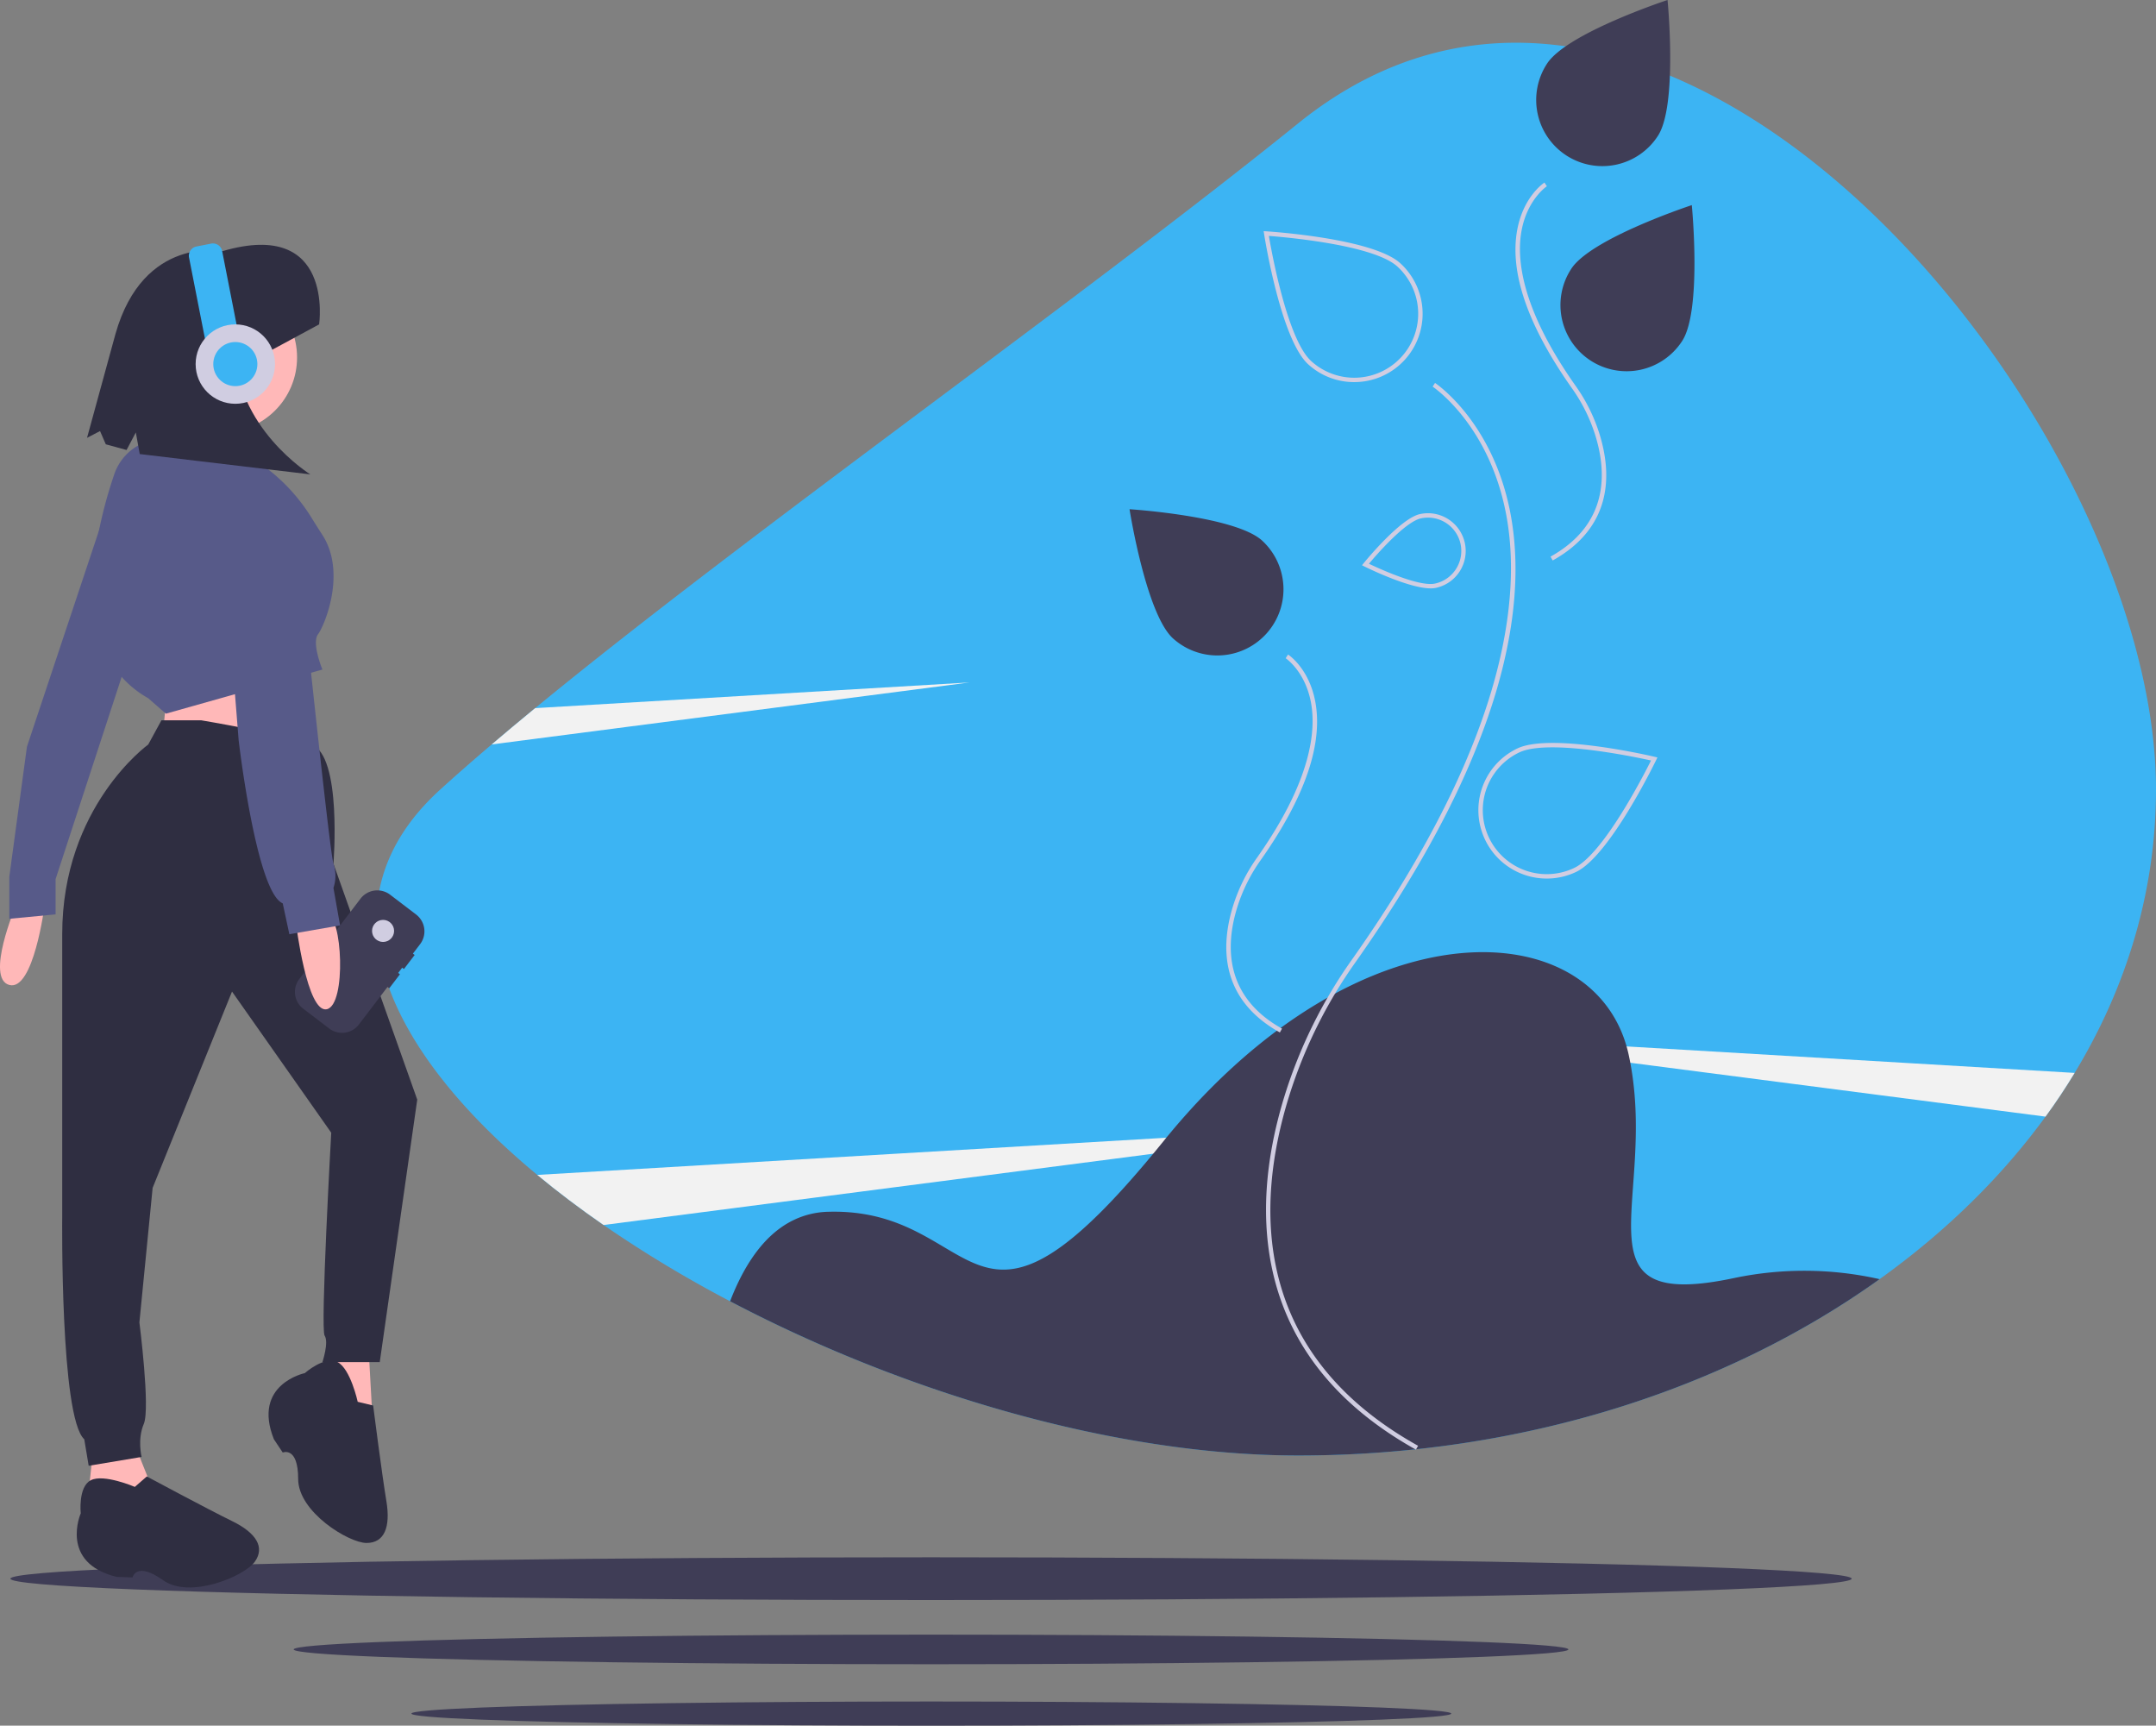 <svg id="b599d709-684a-4b18-9cac-f9c979cf5115" data-name="Layer 1" xmlns="http://www.w3.org/2000/svg" width="977.716" height="782.417" viewBox="0 0 977.716 782.417"><rect x="0" y="0" width="977.716" height="782.417" fill="#808080" stroke="none"/><title>imagination</title><path d="M1088.858,416.707c0,45.97-13.23,89.54-36.9,128.54q-6.135,10.125-13.2,19.82c-20.04,27.54-45.5,52.39-75.25,73.69q-2.73,1.95-5.5,3.86c-.7.48-1.39.96-2.09,1.44q-4.365,2.955-8.83,5.82c-.94.6-1.88,1.19-2.82,1.78-.8.51-1.61,1.01-2.42,1.51q-13.005,8.04-26.9,15.21c-1.01.52-2.03,1.04-3.05,1.56-.88.44-1.76.89-2.65,1.33-.62.31-1.25.62-1.87.92-1.04.52-2.09,1.03-3.14,1.53q-4.095,1.965-8.25,3.85c-1.27.58-2.55,1.16-3.84,1.72a.076.076,0,0,1-.04.02c-1.28.57-2.56,1.13-3.85,1.68-1.18.51-2.37,1.02-3.56,1.51q-5.37,2.265-10.83,4.38c-.75.3-1.51.59-2.27.88-1.05.4-2.09.8-3.15,1.19-1.35.5-2.69,1-4.04,1.49-1.26.46-2.52.91-3.79,1.36l-.27.09c-1.27.45-2.54.89-3.82,1.32q-9.87,3.39-20.03,6.34c-.85.25-1.7.49-2.55.73-.38.12-.77.23-1.16.33-.99.28-1.98.56-2.98.83-1.22.35-2.45.68-3.69,1q-5.175,1.38-10.4,2.64c-1.18.29-2.35.57-3.53.84a.145.145,0,0,1-.07.02q-1.77.405-3.54.81c-1.65.38-3.32.75-4.99,1.09-1.93.42-3.87.82-5.82,1.22-1.21.24-2.42.48-3.63.71-1.21.24-2.43.47-3.64.69q-9.135,1.695-18.42,3.05c-2.3.33-4.6.65-6.92.96-1.42.19-2.85.37-4.28.54-1.25.15-2.51.3-3.76.44-1.25.15-2.5.28-3.76.42h-.01c-.12.02-.24.03-.36.04-2.05.22-4.11.42-6.17.62-1.21.12-2.42.22-3.64.32-1.09.1-2.19.19-3.29.27q-4.935.405-9.9.69-1.605.105-3.21.18c-2.28.13-4.56.23-6.85.32-.95.04-1.91.08-2.86.11-2.56.09-5.13.15-7.7.2q-2.175.045-4.35.06-2.58.03-5.16.03c-83.21,0-178.85-28.5-257.63-69.93a553.716,553.716,0,0,1-57.37-34.57c-10.66-7.37-20.72-14.95-30.06-22.71-69.61-57.7-99.74-124.19-43.94-174.79q10.8-9.795,23.27-20.39,9.435-8.025,19.7-16.46c97.47-80.06,246.86-185.08,346.03-265.15C867.018-20.253,1088.858,249.917,1088.858,416.707Z" transform="translate(-111.142 -58.792)" fill="#3cb4f3"/><path d="M731.858,569.207l-41.03,5.32-2.09.27-54.61,7.08-249.27,32.33c-10.66-7.37-20.72-14.95-30.06-22.71l285.26-16.86,49.34-2.92,2.07-.12Z" transform="translate(-111.142 -58.792)" fill="#f2f2f2"/><path d="M550.858,368.207l-216.73,28.11q9.435-8.025,19.7-16.46Z" transform="translate(-111.142 -58.792)" fill="#f2f2f2"/><path d="M1051.958,545.247q-6.135,10.125-13.2,19.82l-188.3-24.42-103.6-13.44,101.91,6.03Z" transform="translate(-111.142 -58.792)" fill="#f2f2f2"/><path d="M963.508,638.757c-69.31,49.64-161.92,79.95-263.65,79.95-83.21,0-178.85-28.5-257.63-69.93,6.23-16.15,14.91-29.24,26.98-35.87.3-.17.61-.34.92-.49a38.144,38.144,0,0,1,16.64-4.21c71-2,63,78,152-32,55.35-68.41,118.05-91.95,160.91-84.34.79.14,1.57.29,2.35.45,24.84,5.16,42.61,21.06,47.74,44.89,14,65-27,117,48,101A155.122,155.122,0,0,1,963.508,638.757Z" transform="translate(-111.142 -58.792)" fill="#3f3d56"/><path d="M753.248,716.054c-34.88-19.444-56.594-45.991-64.539-78.902-5.899-24.436-4.204-51.933,5.038-81.728a218.888,218.888,0,0,1,30.439-61.484C794.825,393.953,801.2,328.802,794.11,291.753c-7.774-40.623-33.031-57.494-33.286-57.66l1.09-1.677c.261.169,26.184,17.433,34.145,58.88,4.589,23.895,2.43,51.141-6.417,80.981-11.012,37.138-32.484,78.459-63.821,122.816a216.904,216.904,0,0,0-30.163,60.922c-15.158,48.867-17.303,115.997,58.564,158.292Z" transform="translate(-111.142 -58.792)" fill="#d0cde1"/><path d="M691.544,526.912c-27.498-15.328-26.732-39.621-21.248-57.301a77.687,77.687,0,0,1,10.804-21.825c24.747-35.028,26.983-57.783,24.501-70.704-2.695-14.031-11.341-19.791-11.428-19.848l1.09-1.677c.384.25,9.448,6.289,12.302,21.147,3.716,19.348-4.638,43.651-24.832,72.235A75.677,75.677,0,0,0,672.206,470.203c-5.265,16.974-6.015,40.287,20.312,54.963Z" transform="translate(-111.142 -58.792)" fill="#d0cde1"/><path d="M815.261,312.913l-.974-1.747c26.327-14.676,25.577-37.99,20.312-54.962a75.679,75.679,0,0,0-10.528-21.263c-20.193-28.584-28.548-52.887-24.832-72.235,2.854-14.859,11.918-20.898,12.302-21.147l1.091,1.676c-.087.058-8.777,5.894-11.445,19.928-2.454,12.914-.193,35.649,24.517,70.625a77.697,77.697,0,0,1,10.804,21.825C841.993,273.29,842.759,297.583,815.261,312.913Z" transform="translate(-111.142 -58.792)" fill="#d0cde1"/><path d="M873.971,213.41a30,30,0,1,1-50.251-32.784c9.053-13.877,54.631-28.834,54.631-28.834S883.025,199.533,873.971,213.41Z" transform="translate(-111.142 -58.792)" fill="#3f3d56"/><path d="M862.971,120.41a30,30,0,1,1-50.251-32.784c9.053-13.877,54.631-28.834,54.631-28.834S872.025,106.533,862.971,120.41Z" transform="translate(-111.142 -58.792)" fill="#3f3d56"/><path d="M861.548,401.927c-1.92-.45-47.21-10.98-62.31-3.79a31.001,31.001,0,0,0,13.38,58.99,30.502,30.502,0,0,0,6.7-.74,31.095,31.095,0,0,0,6.58-2.27c15.1-7.2,35.46-49,36.32-50.78l.55-1.12Zm-36.51,50.38a28.998,28.998,0,0,1-24.94-52.36c3.52-1.68,8.9-2.31,15.04-2.31,16.8,0,39.26,4.75,44.72,5.96C856.448,410.437,838.178,446.047,825.038,452.307Z" transform="translate(-111.142 -58.792)" fill="#d0cde1"/><path d="M725.256,232.038a30.876,30.876,0,0,1-20.873-8.079c-12.36-11.271-19.697-57.187-20.004-59.136l-.193-1.232,1.245.079c1.969.125,48.366,3.205,60.727,14.475h0a30.986,30.986,0,0,1-20.901,53.893ZM686.561,165.758c1.279,7.529,8.416,46.92,19.169,56.725a29,29,0,0,0,39.079-42.859h0C734.056,169.82,694.177,166.339,686.561,165.758Z" transform="translate(-111.142 -58.792)" fill="#d0cde1"/><path d="M683.483,303.885A30,30,0,0,1,643.057,348.221c-12.243-11.163-19.689-58.552-19.689-58.552S671.24,292.721,683.483,303.885Z" transform="translate(-111.142 -58.792)" fill="#3f3d56"/><path d="M775.428,304.987a17.15,17.15,0,0,0-16.69-13.51,17.53,17.53,0,0,0-3.66.4c-8.94,1.94-24.83,21.41-25.5,22.23l-.79.97,1.12.56c.88.44,20.02,9.92,30.04,9.92a11.051,11.051,0,0,0,2.38-.23,17.117,17.117,0,0,0,13.1-20.34Zm-4.02,11.8a14.957,14.957,0,0,1-9.51,6.59c-7.18,1.56-25.24-6.73-29.96-8.98,3.36-4,16.38-19.01,23.57-20.57a15.113,15.113,0,0,1,15.9,22.96Z" transform="translate(-111.142 -58.792)" fill="#d0cde1"/><ellipse cx="422.216" cy="715.772" rx="417.5" ry="9.697" fill="#3f3d56"/><ellipse cx="422.216" cy="747.848" rx="289.038" ry="6.714" fill="#3f3d56"/><ellipse cx="422.348" cy="776.94" rx="235.781" ry="5.477" fill="#3f3d56"/><path d="M118.358,469.367s-14,33-3,36,16-36,16-36Z" transform="translate(-111.142 -58.792)" fill="#ffb8b8"/><polygon points="48.716 229.075 12.216 338.575 4.216 397.575 4.216 416.575 25.216 414.575 25.216 398.575 58.216 297.575 48.716 229.075" fill="#575a89"/><path d="M186.358,377.367l-2,22,64,4v-49C248.358,348.367,186.358,377.367,186.358,377.367Z" transform="translate(-111.142 -58.792)" fill="#ffb8b8"/><path d="M153.358,716.367l-3,28,33-3s-9-22-10-25S153.358,716.367,153.358,716.367Z" transform="translate(-111.142 -58.792)" fill="#ffb8b8"/><polygon points="152.216 606.575 148.216 633.575 169.216 648.575 167.216 612.575 152.216 606.575" fill="#ffb8b8"/><path d="M202.358,385.367h-18l-6,11s-39,28-39,86v128s-1,91,10,101l1.098,6.59.902,5.41,24-4s-2-8,1-15-2-46-2-46l6-61,36-89,45,64s-5,89-3,92-1,12-1,12h26l17-119-38-107s4-49-10-54S202.358,385.367,202.358,385.367Z" transform="translate(-111.142 -58.792)" fill="#2f2e41"/><path d="M273.358,694.367s-3.276-15-9.138-18-14.862,5-14.862,5-24,5-14,30l4,6s7-3,7,12,23,29,31,29,11-7,9-19-6-43.319-6-43.319Z" transform="translate(-111.142 -58.792)" fill="#2f2e41"/><path d="M172.283,732.944s-14.113-6.045-19.96-3.015-4.561,15.003-4.561,15.003-9.868,22.441,16.291,28.82l7.207.228s1.623-7.441,13.834,1.271,36.966-1.881,41.612-8.394.69-13.02-10.24-18.361-38.749-20.274-38.749-20.274Z" transform="translate(-111.142 -58.792)" fill="#2f2e41"/><circle cx="100.716" cy="162.075" r="34" fill="#ffb8b8"/><polygon points="81.216 175.575 75.216 213.575 111.216 216.575 115.216 178.575 81.216 175.575" fill="#ffb8b8"/><path d="M252.583,293.808a83.423,83.423,0,0,0-43.509-35.151c-2.79-.969-15.604-.791-23.339-.902a23.711,23.711,0,0,0-22.785,16.106c-9.26,27.236-21.509,80.671,15.409,101.506l8,7,71-20s-5-12-2-16,13-28,2-45C255.644,298.717,254.051,296.189,252.583,293.808Z" transform="translate(-111.142 -58.792)" fill="#575a89"/><path d="M255.858,205.867s7.117-48.065-43.705-33.235c0,0-35.953-7.313-48.652,37.591l-12.889,47.078,5.9-3.066,2.608,6.002,9.416,2.578,4.203-7.958,1.771,9.797,77.347,9.214s-34.315-21.193-34.159-57.992l6.477,7.113Z" transform="translate(-111.142 -58.792)" fill="#2f2e41"/><path d="M205.175,169.415H211.949a4.263,4.263,0,0,1,4.263,4.263v47.737a0,0,0,0,1,0,0H200.911a0,0,0,0,1,0,0v-47.737a4.263,4.263,0,0,1,4.263-4.263Z" transform="translate(-144.867 -14.976) rotate(-11.102)" fill="#3cb4f3"/><circle cx="106.716" cy="165.075" r="18" fill="#d0cde1"/><circle cx="106.716" cy="165.075" r="10" fill="#3cb4f3"/><path d="M294.326,498.14l4.849-6.363-.795-.606,3.269-4.29a9.606,9.606,0,0,0-1.818-13.463l-11.761-8.963a9.606,9.606,0,0,0-13.463,1.818L246.854,502.691a9.606,9.606,0,0,0,1.818,13.463l11.761,8.963a9.606,9.606,0,0,0,13.463-1.818l12.967-17.016.795.606,4.849-6.363-.795-.606,1.818-2.386Z" transform="translate(-111.142 -58.792)" fill="#3f3d56"/><circle cx="173.717" cy="422.075" r="5" fill="#d0cde1"/><path d="M245.358,477.367s5,41,14,39,7-43,0-43S245.358,477.367,245.358,477.367Z" transform="translate(-111.142 -58.792)" fill="#ffb8b8"/><path d="M214.358,280.367s-4,12-2,31,7,83,7,83,8,69,20,74l3,14,23-4-3-17a17.313,17.313,0,0,0,0-11c-2-6-18-161-18-161S240.358,265.367,214.358,280.367Z" transform="translate(-111.142 -58.792)" fill="#575a89"/></svg>